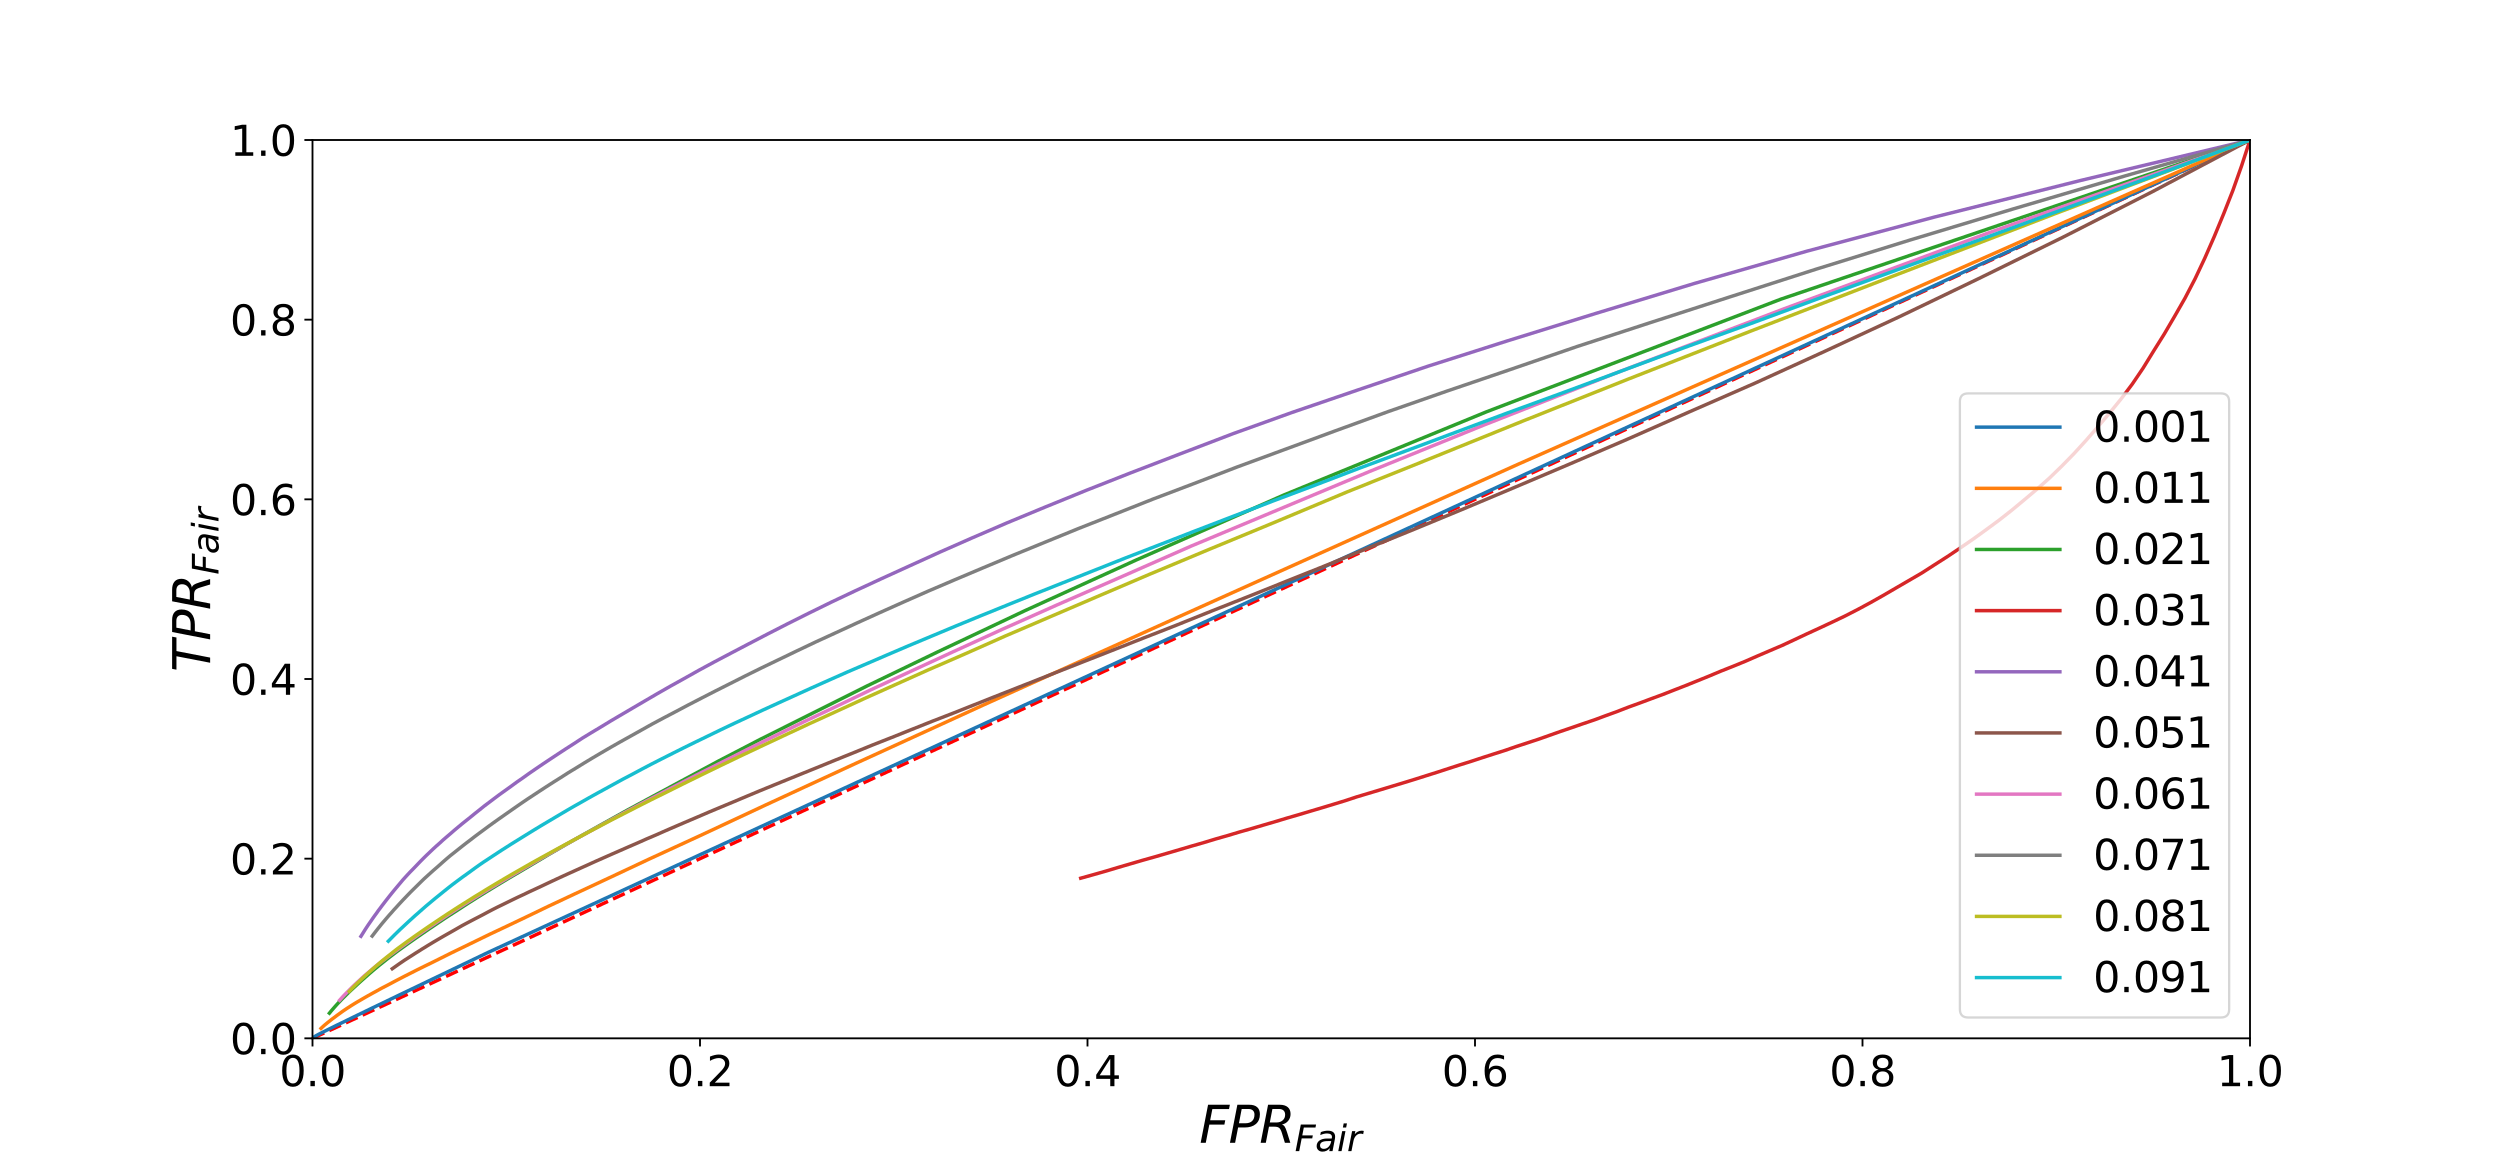<?xml version="1.0" encoding="utf-8" standalone="no"?>
<!DOCTYPE svg PUBLIC "-//W3C//DTD SVG 1.1//EN"
  "http://www.w3.org/Graphics/SVG/1.1/DTD/svg11.dtd">
<svg height="504pt" version="1.1" viewBox="0 0 1080 504" width="1080pt" xmlns="http://www.w3.org/2000/svg" xmlns:xlink="http://www.w3.org/1999/xlink">
 <defs>
  <style type="text/css">*{stroke-linecap:butt;stroke-linejoin:round;}</style>
 </defs>
 <g id="figure_1">
  <g id="patch_1">
   <path d="M 0 504 
L 1080 504 
L 1080 0 
L 0 0 
z
" style="fill:#ffffff;"/>
  </g>
  <g id="axes_1">
   <g id="patch_2">
    <path d="M 135 448.56 
L 972 448.56 
L 972 60.48 
L 135 60.48 
z
" style="fill:#ffffff;"/>
   </g>
   <g id="matplotlib.axis_1">
    <g id="xtick_1">
     <g id="line2d_1">
      <defs>
       <path d="M 0 0 
L 0 3.5 
" id="m0e7e71b647" style="stroke:#000000;stroke-width:0.8;"/>
      </defs>
      <g>
       <use style="stroke:#000000;stroke-width:0.8;" x="135" xlink:href="#m0e7e71b647" y="448.56"/>
      </g>
     </g>
     <g id="text_1">
      <!-- 0.0 -->
      <g transform="translate(120.687 469.237)scale(0.18 -0.18)">
       <defs>
        <path d="M 2034 4250 
Q 1547 4250 1301 3770 
Q 1056 3291 1056 2328 
Q 1056 1369 1301 889 
Q 1547 409 2034 409 
Q 2525 409 2770 889 
Q 3016 1369 3016 2328 
Q 3016 3291 2770 3770 
Q 2525 4250 2034 4250 
z
M 2034 4750 
Q 2819 4750 3233 4129 
Q 3647 3509 3647 2328 
Q 3647 1150 3233 529 
Q 2819 -91 2034 -91 
Q 1250 -91 836 529 
Q 422 1150 422 2328 
Q 422 3509 836 4129 
Q 1250 4750 2034 4750 
z
" id="DejaVuSans-30" transform="scale(0.016)"/>
        <path d="M 684 794 
L 1344 794 
L 1344 0 
L 684 0 
L 684 794 
z
" id="DejaVuSans-2e" transform="scale(0.016)"/>
       </defs>
       <use xlink:href="#DejaVuSans-30"/>
       <use x="63.623" xlink:href="#DejaVuSans-2e"/>
       <use x="95.41" xlink:href="#DejaVuSans-30"/>
      </g>
     </g>
    </g>
    <g id="xtick_2">
     <g id="line2d_2">
      <g>
       <use style="stroke:#000000;stroke-width:0.8;" x="302.4" xlink:href="#m0e7e71b647" y="448.56"/>
      </g>
     </g>
     <g id="text_2">
      <!-- 0.2 -->
      <g transform="translate(288.087 469.237)scale(0.18 -0.18)">
       <defs>
        <path d="M 1228 531 
L 3431 531 
L 3431 0 
L 469 0 
L 469 531 
Q 828 903 1448 1529 
Q 2069 2156 2228 2338 
Q 2531 2678 2651 2914 
Q 2772 3150 2772 3378 
Q 2772 3750 2511 3984 
Q 2250 4219 1831 4219 
Q 1534 4219 1204 4116 
Q 875 4013 500 3803 
L 500 4441 
Q 881 4594 1212 4672 
Q 1544 4750 1819 4750 
Q 2544 4750 2975 4387 
Q 3406 4025 3406 3419 
Q 3406 3131 3298 2873 
Q 3191 2616 2906 2266 
Q 2828 2175 2409 1742 
Q 1991 1309 1228 531 
z
" id="DejaVuSans-32" transform="scale(0.016)"/>
       </defs>
       <use xlink:href="#DejaVuSans-30"/>
       <use x="63.623" xlink:href="#DejaVuSans-2e"/>
       <use x="95.41" xlink:href="#DejaVuSans-32"/>
      </g>
     </g>
    </g>
    <g id="xtick_3">
     <g id="line2d_3">
      <g>
       <use style="stroke:#000000;stroke-width:0.8;" x="469.8" xlink:href="#m0e7e71b647" y="448.56"/>
      </g>
     </g>
     <g id="text_3">
      <!-- 0.4 -->
      <g transform="translate(455.487 469.237)scale(0.18 -0.18)">
       <defs>
        <path d="M 2419 4116 
L 825 1625 
L 2419 1625 
L 2419 4116 
z
M 2253 4666 
L 3047 4666 
L 3047 1625 
L 3713 1625 
L 3713 1100 
L 3047 1100 
L 3047 0 
L 2419 0 
L 2419 1100 
L 313 1100 
L 313 1709 
L 2253 4666 
z
" id="DejaVuSans-34" transform="scale(0.016)"/>
       </defs>
       <use xlink:href="#DejaVuSans-30"/>
       <use x="63.623" xlink:href="#DejaVuSans-2e"/>
       <use x="95.41" xlink:href="#DejaVuSans-34"/>
      </g>
     </g>
    </g>
    <g id="xtick_4">
     <g id="line2d_4">
      <g>
       <use style="stroke:#000000;stroke-width:0.8;" x="637.2" xlink:href="#m0e7e71b647" y="448.56"/>
      </g>
     </g>
     <g id="text_4">
      <!-- 0.6 -->
      <g transform="translate(622.887 469.237)scale(0.18 -0.18)">
       <defs>
        <path d="M 2113 2584 
Q 1688 2584 1439 2293 
Q 1191 2003 1191 1497 
Q 1191 994 1439 701 
Q 1688 409 2113 409 
Q 2538 409 2786 701 
Q 3034 994 3034 1497 
Q 3034 2003 2786 2293 
Q 2538 2584 2113 2584 
z
M 3366 4563 
L 3366 3988 
Q 3128 4100 2886 4159 
Q 2644 4219 2406 4219 
Q 1781 4219 1451 3797 
Q 1122 3375 1075 2522 
Q 1259 2794 1537 2939 
Q 1816 3084 2150 3084 
Q 2853 3084 3261 2657 
Q 3669 2231 3669 1497 
Q 3669 778 3244 343 
Q 2819 -91 2113 -91 
Q 1303 -91 875 529 
Q 447 1150 447 2328 
Q 447 3434 972 4092 
Q 1497 4750 2381 4750 
Q 2619 4750 2861 4703 
Q 3103 4656 3366 4563 
z
" id="DejaVuSans-36" transform="scale(0.016)"/>
       </defs>
       <use xlink:href="#DejaVuSans-30"/>
       <use x="63.623" xlink:href="#DejaVuSans-2e"/>
       <use x="95.41" xlink:href="#DejaVuSans-36"/>
      </g>
     </g>
    </g>
    <g id="xtick_5">
     <g id="line2d_5">
      <g>
       <use style="stroke:#000000;stroke-width:0.8;" x="804.6" xlink:href="#m0e7e71b647" y="448.56"/>
      </g>
     </g>
     <g id="text_5">
      <!-- 0.8 -->
      <g transform="translate(790.287 469.237)scale(0.18 -0.18)">
       <defs>
        <path d="M 2034 2216 
Q 1584 2216 1326 1975 
Q 1069 1734 1069 1313 
Q 1069 891 1326 650 
Q 1584 409 2034 409 
Q 2484 409 2743 651 
Q 3003 894 3003 1313 
Q 3003 1734 2745 1975 
Q 2488 2216 2034 2216 
z
M 1403 2484 
Q 997 2584 770 2862 
Q 544 3141 544 3541 
Q 544 4100 942 4425 
Q 1341 4750 2034 4750 
Q 2731 4750 3128 4425 
Q 3525 4100 3525 3541 
Q 3525 3141 3298 2862 
Q 3072 2584 2669 2484 
Q 3125 2378 3379 2068 
Q 3634 1759 3634 1313 
Q 3634 634 3220 271 
Q 2806 -91 2034 -91 
Q 1263 -91 848 271 
Q 434 634 434 1313 
Q 434 1759 690 2068 
Q 947 2378 1403 2484 
z
M 1172 3481 
Q 1172 3119 1398 2916 
Q 1625 2713 2034 2713 
Q 2441 2713 2670 2916 
Q 2900 3119 2900 3481 
Q 2900 3844 2670 4047 
Q 2441 4250 2034 4250 
Q 1625 4250 1398 4047 
Q 1172 3844 1172 3481 
z
" id="DejaVuSans-38" transform="scale(0.016)"/>
       </defs>
       <use xlink:href="#DejaVuSans-30"/>
       <use x="63.623" xlink:href="#DejaVuSans-2e"/>
       <use x="95.41" xlink:href="#DejaVuSans-38"/>
      </g>
     </g>
    </g>
    <g id="xtick_6">
     <g id="line2d_6">
      <g>
       <use style="stroke:#000000;stroke-width:0.8;" x="972" xlink:href="#m0e7e71b647" y="448.56"/>
      </g>
     </g>
     <g id="text_6">
      <!-- 1.0 -->
      <g transform="translate(957.687 469.237)scale(0.18 -0.18)">
       <defs>
        <path d="M 794 531 
L 1825 531 
L 1825 4091 
L 703 3866 
L 703 4441 
L 1819 4666 
L 2450 4666 
L 2450 531 
L 3481 531 
L 3481 0 
L 794 0 
L 794 531 
z
" id="DejaVuSans-31" transform="scale(0.016)"/>
       </defs>
       <use xlink:href="#DejaVuSans-31"/>
       <use x="63.623" xlink:href="#DejaVuSans-2e"/>
       <use x="95.41" xlink:href="#DejaVuSans-30"/>
      </g>
     </g>
    </g>
    <g id="text_7">
     <!-- $FPR_{Fair}$ -->
     <g transform="translate(518.08 493.697)scale(0.22 -0.22)">
      <defs>
       <path d="M 1081 4666 
L 3756 4666 
L 3653 4134 
L 1606 4134 
L 1338 2759 
L 3188 2759 
L 3084 2228 
L 1234 2228 
L 800 0 
L 172 0 
L 1081 4666 
z
" id="DejaVuSans-Oblique-46" transform="scale(0.016)"/>
       <path d="M 1081 4666 
L 2541 4666 
Q 3178 4666 3512 4369 
Q 3847 4072 3847 3500 
Q 3847 2731 3353 2303 
Q 2859 1875 1966 1875 
L 1172 1875 
L 806 0 
L 172 0 
L 1081 4666 
z
M 1613 4147 
L 1275 2394 
L 2069 2394 
Q 2606 2394 2893 2669 
Q 3181 2944 3181 3456 
Q 3181 3784 2986 3965 
Q 2791 4147 2438 4147 
L 1613 4147 
z
" id="DejaVuSans-Oblique-50" transform="scale(0.016)"/>
       <path d="M 1613 4147 
L 1294 2491 
L 2106 2491 
Q 2584 2491 2879 2755 
Q 3175 3019 3175 3444 
Q 3175 3784 2976 3965 
Q 2778 4147 2406 4147 
L 1613 4147 
z
M 2772 2241 
Q 2972 2194 3105 2009 
Q 3238 1825 3413 1275 
L 3809 0 
L 3144 0 
L 2778 1197 
Q 2638 1659 2453 1815 
Q 2269 1972 1888 1972 
L 1191 1972 
L 806 0 
L 172 0 
L 1081 4666 
L 2503 4666 
Q 3150 4666 3495 4373 
Q 3841 4081 3841 3531 
Q 3841 3044 3547 2687 
Q 3253 2331 2772 2241 
z
" id="DejaVuSans-Oblique-52" transform="scale(0.016)"/>
       <path d="M 3438 1997 
L 3047 0 
L 2472 0 
L 2578 531 
Q 2325 219 2001 64 
Q 1678 -91 1281 -91 
Q 834 -91 548 182 
Q 263 456 263 884 
Q 263 1497 752 1853 
Q 1241 2209 2100 2209 
L 2900 2209 
L 2931 2363 
Q 2938 2388 2941 2417 
Q 2944 2447 2944 2509 
Q 2944 2788 2717 2942 
Q 2491 3097 2081 3097 
Q 1800 3097 1504 3025 
Q 1209 2953 897 2809 
L 997 3341 
Q 1322 3463 1633 3523 
Q 1944 3584 2234 3584 
Q 2853 3584 3176 3315 
Q 3500 3047 3500 2534 
Q 3500 2431 3484 2292 
Q 3469 2153 3438 1997 
z
M 2816 1759 
L 2241 1759 
Q 1534 1759 1195 1570 
Q 856 1381 856 984 
Q 856 709 1029 553 
Q 1203 397 1509 397 
Q 1978 397 2328 733 
Q 2678 1069 2791 1631 
L 2816 1759 
z
" id="DejaVuSans-Oblique-61" transform="scale(0.016)"/>
       <path d="M 1172 4863 
L 1747 4863 
L 1606 4134 
L 1031 4134 
L 1172 4863 
z
M 909 3500 
L 1484 3500 
L 800 0 
L 225 0 
L 909 3500 
z
" id="DejaVuSans-Oblique-69" transform="scale(0.016)"/>
       <path d="M 2853 2969 
Q 2766 3016 2653 3041 
Q 2541 3066 2413 3066 
Q 1953 3066 1609 2717 
Q 1266 2369 1153 1784 
L 800 0 
L 225 0 
L 909 3500 
L 1484 3500 
L 1375 2956 
Q 1603 3259 1920 3421 
Q 2238 3584 2597 3584 
Q 2691 3584 2781 3573 
Q 2872 3563 2963 3538 
L 2853 2969 
z
" id="DejaVuSans-Oblique-72" transform="scale(0.016)"/>
      </defs>
      <use transform="translate(0 0.094)" xlink:href="#DejaVuSans-Oblique-46"/>
      <use transform="translate(57.52 0.094)" xlink:href="#DejaVuSans-Oblique-50"/>
      <use transform="translate(117.822 0.094)" xlink:href="#DejaVuSans-Oblique-52"/>
      <use transform="translate(187.305 -16.312)scale(0.7)" xlink:href="#DejaVuSans-Oblique-46"/>
      <use transform="translate(227.568 -16.312)scale(0.7)" xlink:href="#DejaVuSans-Oblique-61"/>
      <use transform="translate(270.464 -16.312)scale(0.7)" xlink:href="#DejaVuSans-Oblique-69"/>
      <use transform="translate(289.912 -16.312)scale(0.7)" xlink:href="#DejaVuSans-Oblique-72"/>
     </g>
    </g>
   </g>
   <g id="matplotlib.axis_2">
    <g id="ytick_1">
     <g id="line2d_7">
      <defs>
       <path d="M 0 0 
L -3.5 0 
" id="ma0eaa9819d" style="stroke:#000000;stroke-width:0.8;"/>
      </defs>
      <g>
       <use style="stroke:#000000;stroke-width:0.8;" x="135" xlink:href="#ma0eaa9819d" y="448.56"/>
      </g>
     </g>
     <g id="text_8">
      <!-- 0.0 -->
      <g transform="translate(99.374 455.399)scale(0.18 -0.18)">
       <use xlink:href="#DejaVuSans-30"/>
       <use x="63.623" xlink:href="#DejaVuSans-2e"/>
       <use x="95.41" xlink:href="#DejaVuSans-30"/>
      </g>
     </g>
    </g>
    <g id="ytick_2">
     <g id="line2d_8">
      <g>
       <use style="stroke:#000000;stroke-width:0.8;" x="135" xlink:href="#ma0eaa9819d" y="370.944"/>
      </g>
     </g>
     <g id="text_9">
      <!-- 0.2 -->
      <g transform="translate(99.374 377.783)scale(0.18 -0.18)">
       <use xlink:href="#DejaVuSans-30"/>
       <use x="63.623" xlink:href="#DejaVuSans-2e"/>
       <use x="95.41" xlink:href="#DejaVuSans-32"/>
      </g>
     </g>
    </g>
    <g id="ytick_3">
     <g id="line2d_9">
      <g>
       <use style="stroke:#000000;stroke-width:0.8;" x="135" xlink:href="#ma0eaa9819d" y="293.328"/>
      </g>
     </g>
     <g id="text_10">
      <!-- 0.4 -->
      <g transform="translate(99.374 300.167)scale(0.18 -0.18)">
       <use xlink:href="#DejaVuSans-30"/>
       <use x="63.623" xlink:href="#DejaVuSans-2e"/>
       <use x="95.41" xlink:href="#DejaVuSans-34"/>
      </g>
     </g>
    </g>
    <g id="ytick_4">
     <g id="line2d_10">
      <g>
       <use style="stroke:#000000;stroke-width:0.8;" x="135" xlink:href="#ma0eaa9819d" y="215.712"/>
      </g>
     </g>
     <g id="text_11">
      <!-- 0.6 -->
      <g transform="translate(99.374 222.551)scale(0.18 -0.18)">
       <use xlink:href="#DejaVuSans-30"/>
       <use x="63.623" xlink:href="#DejaVuSans-2e"/>
       <use x="95.41" xlink:href="#DejaVuSans-36"/>
      </g>
     </g>
    </g>
    <g id="ytick_5">
     <g id="line2d_11">
      <g>
       <use style="stroke:#000000;stroke-width:0.8;" x="135" xlink:href="#ma0eaa9819d" y="138.096"/>
      </g>
     </g>
     <g id="text_12">
      <!-- 0.8 -->
      <g transform="translate(99.374 144.935)scale(0.18 -0.18)">
       <use xlink:href="#DejaVuSans-30"/>
       <use x="63.623" xlink:href="#DejaVuSans-2e"/>
       <use x="95.41" xlink:href="#DejaVuSans-38"/>
      </g>
     </g>
    </g>
    <g id="ytick_6">
     <g id="line2d_12">
      <g>
       <use style="stroke:#000000;stroke-width:0.8;" x="135" xlink:href="#ma0eaa9819d" y="60.48"/>
      </g>
     </g>
     <g id="text_13">
      <!-- 1.0 -->
      <g transform="translate(99.374 67.319)scale(0.18 -0.18)">
       <use xlink:href="#DejaVuSans-31"/>
       <use x="63.623" xlink:href="#DejaVuSans-2e"/>
       <use x="95.41" xlink:href="#DejaVuSans-30"/>
      </g>
     </g>
    </g>
    <g id="text_14">
     <!-- $TPR_{Fair}$ -->
     <g transform="translate(90.799 290.27)rotate(-90)scale(0.22 -0.22)">
      <defs>
       <path d="M 378 4666 
L 4325 4666 
L 4225 4134 
L 2559 4134 
L 1759 0 
L 1125 0 
L 1925 4134 
L 275 4134 
L 378 4666 
z
" id="DejaVuSans-Oblique-54" transform="scale(0.016)"/>
      </defs>
      <use transform="translate(0 0.094)" xlink:href="#DejaVuSans-Oblique-54"/>
      <use transform="translate(61.084 0.094)" xlink:href="#DejaVuSans-Oblique-50"/>
      <use transform="translate(121.387 0.094)" xlink:href="#DejaVuSans-Oblique-52"/>
      <use transform="translate(190.869 -16.312)scale(0.7)" xlink:href="#DejaVuSans-Oblique-46"/>
      <use transform="translate(231.133 -16.312)scale(0.7)" xlink:href="#DejaVuSans-Oblique-61"/>
      <use transform="translate(274.028 -16.312)scale(0.7)" xlink:href="#DejaVuSans-Oblique-69"/>
      <use transform="translate(293.477 -16.312)scale(0.7)" xlink:href="#DejaVuSans-Oblique-72"/>
     </g>
    </g>
   </g>
   <g id="line2d_13">
    <path clip-path="url(#pcd460dfc46)" d="M 135 448.56 
L 972 60.48 
" style="fill:none;stroke:#ff0000;stroke-dasharray:5.55,2.4;stroke-dashoffset:0;stroke-width:1.5;"/>
   </g>
   <g id="line2d_14">
    <path clip-path="url(#pcd460dfc46)" d="M 972 60.48 
L 210.76 411.489 
L 173.898 429.163 
L 160.868 435.428 
L 154.179 438.666 
L 150.11 440.651 
L 147.4 441.984 
L 145.445 442.911 
L 143.989 443.648 
L 142.863 444.201 
L 141.952 444.651 
L 141.201 445.024 
L 140.582 445.338 
L 140.054 445.593 
L 139.613 445.813 
L 139.233 446.005 
L 138.901 446.175 
L 138.605 446.335 
L 138.344 446.465 
L 138.116 446.586 
L 137.909 446.69 
L 137.724 446.785 
L 137.557 446.871 
L 137.408 446.954 
L 137.275 447.025 
L 137.153 447.094 
L 137.041 447.154 
L 136.936 447.211 
L 136.839 447.263 
L 136.753 447.313 
L 136.668 447.359 
L 136.594 447.403 
L 136.523 447.445 
L 136.455 447.484 
L 136.394 447.519 
L 136.336 447.551 
L 136.282 447.582 
L 136.232 447.612 
L 136.186 447.639 
L 136.143 447.666 
L 136.103 447.692 
L 136.062 447.717 
L 136.027 447.739 
L 135.993 447.764 
L 135.96 447.788 
L 135.93 447.809 
L 135.899 447.828 
L 135.871 447.847 
L 135.844 447.864 
L 135.818 447.884 
L 135.796 447.902 
L 135.771 447.918 
L 135.75 447.938 
L 135.729 447.953 
L 135.709 447.967 
L 135.69 447.982 
L 135.673 447.997 
L 135.656 448.01 
L 135.64 448.023 
L 135.623 448.033 
L 135.606 448.045 
L 135.591 448.056 
L 135.576 448.065 
L 135.562 448.076 
L 135.549 448.087 
L 135.536 448.095 
L 135.524 448.107 
L 135.512 448.117 
L 135.499 448.125 
L 135.488 448.132 
L 135.478 448.14 
L 135.467 448.149 
L 135.457 448.158 
L 135.445 448.166 
L 135.436 448.174 
L 135.426 448.181 
L 135.415 448.188 
L 135.406 448.195 
L 135.396 448.201 
L 135.386 448.208 
L 135.376 448.216 
L 135.365 448.223 
L 135.355 448.228 
L 135.345 448.234 
L 135.334 448.24 
L 135.324 448.246 
L 135.317 448.251 
L 135.309 448.257 
L 135.3 448.264 
L 135.293 448.269 
L 135.284 448.276 
L 135.275 448.282 
L 135.268 448.288 
L 135.26 448.294 
L 135.254 448.299 
L 135.247 448.304 
L 135.24 448.309 
L 135.234 448.316 
L 135.228 448.323 
L 135.221 448.329 
L 135.215 448.334 
" style="fill:none;stroke:#1f77b4;stroke-linecap:square;stroke-width:1.5;"/>
   </g>
   <g id="line2d_15">
    <path clip-path="url(#pcd460dfc46)" d="M 972 60.48 
L 656.023 200.468 
L 509.379 266.38 
L 424.826 304.567 
L 369.563 329.837 
L 330.728 347.765 
L 302.229 361.088 
L 280.196 371.229 
L 262.725 379.44 
L 248.553 386.044 
L 236.832 391.544 
L 227.041 396.266 
L 218.712 400.229 
L 211.498 403.631 
L 205.259 406.672 
L 199.811 409.318 
L 194.981 411.657 
L 190.719 413.787 
L 186.927 415.684 
L 183.463 417.37 
L 180.36 418.902 
L 177.598 420.304 
L 175.07 421.58 
L 172.76 422.773 
L 170.649 423.873 
L 168.723 424.906 
L 166.968 425.832 
L 165.34 426.66 
L 163.866 427.457 
L 162.506 428.226 
L 161.222 428.916 
L 160.041 429.575 
L 158.93 430.191 
L 157.92 430.769 
L 156.966 431.313 
L 156.078 431.835 
L 155.257 432.317 
L 154.471 432.766 
L 153.739 433.202 
L 153.056 433.617 
L 152.418 434.012 
L 151.811 434.39 
L 151.246 434.758 
L 150.712 435.109 
L 150.199 435.433 
L 149.709 435.749 
L 149.254 436.062 
L 148.819 436.349 
L 148.399 436.628 
L 148.012 436.904 
L 147.642 437.167 
L 147.278 437.426 
L 146.936 437.688 
L 146.607 437.916 
L 146.299 438.143 
L 145.99 438.361 
L 145.707 438.57 
L 145.435 438.767 
L 145.17 438.972 
L 144.913 439.168 
L 144.667 439.355 
L 144.431 439.535 
L 144.187 439.708 
L 143.961 439.874 
L 143.743 440.038 
L 143.524 440.199 
L 143.315 440.363 
L 143.114 440.518 
L 142.916 440.669 
L 142.733 440.821 
L 142.554 440.959 
L 142.378 441.098 
L 142.206 441.241 
L 142.036 441.372 
L 141.868 441.503 
L 141.705 441.631 
L 141.549 441.755 
L 141.396 441.874 
L 141.246 442.003 
L 141.104 442.126 
L 140.963 442.243 
L 140.828 442.358 
L 140.689 442.464 
L 140.556 442.573 
L 140.428 442.681 
L 140.302 442.783 
L 140.179 442.891 
L 140.061 442.991 
L 139.95 443.096 
L 139.832 443.201 
L 139.72 443.302 
L 139.615 443.396 
L 139.511 443.5 
L 139.399 443.601 
L 139.292 443.692 
L 139.184 443.787 
L 139.082 443.882 
L 138.986 443.979 
L 138.889 444.084 
L 138.786 444.187 
L 138.687 444.279 
" style="fill:none;stroke:#ff7f0e;stroke-linecap:square;stroke-width:1.5;"/>
   </g>
   <g id="line2d_16">
    <path clip-path="url(#pcd460dfc46)" d="M 972 60.48 
L 769.394 129.221 
L 642.177 177.894 
L 554.786 213.771 
L 491.096 241.805 
L 442.94 263.729 
L 405.066 281.626 
L 374.671 296.275 
L 349.51 308.858 
L 328.497 319.366 
L 310.765 328.568 
L 295.589 336.719 
L 282.424 343.803 
L 270.911 350.02 
L 260.785 355.656 
L 251.79 360.686 
L 243.785 365.251 
L 236.633 369.396 
L 230.212 373.232 
L 224.352 376.709 
L 219.003 379.855 
L 214.203 382.768 
L 209.827 385.436 
L 205.789 387.953 
L 202.08 390.301 
L 198.669 392.529 
L 195.526 394.555 
L 192.629 396.419 
L 189.985 398.192 
L 187.504 399.873 
L 185.174 401.435 
L 183.04 402.897 
L 181.023 404.299 
L 179.165 405.581 
L 177.427 406.808 
L 175.792 407.967 
L 174.259 409.071 
L 172.826 410.106 
L 171.472 411.083 
L 170.208 412.045 
L 169.012 412.95 
L 167.872 413.822 
L 166.802 414.658 
L 165.796 415.464 
L 164.834 416.23 
L 163.909 416.959 
L 163.049 417.688 
L 162.216 418.366 
L 161.416 419.033 
L 160.673 419.669 
L 159.959 420.289 
L 159.265 420.896 
L 158.6 421.486 
L 157.962 422.035 
L 157.365 422.583 
L 156.767 423.096 
L 156.209 423.599 
L 155.669 424.082 
L 155.138 424.561 
L 154.628 425.028 
L 154.134 425.483 
L 153.669 425.919 
L 153.2 426.344 
L 152.753 426.746 
L 152.322 427.151 
L 151.886 427.547 
L 151.479 427.934 
L 151.079 428.316 
L 150.693 428.681 
L 150.333 429.041 
L 149.98 429.391 
L 149.628 429.737 
L 149.284 430.09 
L 148.947 430.417 
L 148.618 430.741 
L 148.288 431.062 
L 147.98 431.372 
L 147.675 431.675 
L 147.381 431.994 
L 147.095 432.29 
L 146.814 432.589 
L 146.544 432.883 
L 146.27 433.155 
L 146.004 433.431 
L 145.756 433.703 
L 145.511 433.968 
L 145.272 434.24 
L 145.029 434.503 
L 144.8 434.767 
L 144.574 435.017 
L 144.351 435.275 
L 144.14 435.518 
L 143.922 435.768 
L 143.704 436.02 
L 143.495 436.261 
L 143.291 436.495 
L 143.084 436.733 
L 142.89 436.972 
L 142.698 437.216 
L 142.493 437.463 
L 142.306 437.69 
" style="fill:none;stroke:#2ca02c;stroke-linecap:square;stroke-width:1.5;"/>
   </g>
   <g id="line2d_17">
    <path clip-path="url(#pcd460dfc46)" d="M 972 60.48 
L 968.335 71.726 
L 964.578 82.319 
L 960.633 92.335 
L 956.597 102.111 
L 952.439 111.594 
L 948.301 120.373 
L 943.923 128.79 
L 939.415 136.682 
L 934.961 144.293 
L 930.329 151.691 
L 925.798 159.054 
L 921.141 165.924 
L 916.246 172.417 
L 911.199 178.598 
L 906.074 184.61 
L 901.035 190.408 
L 895.9 196.029 
L 890.694 201.352 
L 885.426 206.464 
L 879.959 211.32 
L 874.531 215.893 
L 869.109 220.395 
L 863.598 224.716 
L 858.087 228.776 
L 852.442 232.849 
L 846.849 236.702 
L 841.335 240.401 
L 835.748 243.972 
L 830.193 247.546 
L 824.571 250.815 
L 818.987 254.057 
L 813.353 257.337 
L 807.947 260.384 
L 802.514 263.308 
L 796.984 266.147 
L 791.439 268.788 
L 785.91 271.376 
L 780.455 273.877 
L 775.151 276.377 
L 769.862 278.833 
L 764.392 281.168 
L 759.142 283.419 
L 754.05 285.646 
L 748.777 287.808 
L 743.516 289.886 
L 738.435 292.023 
L 733.332 294.09 
L 728.289 296.126 
L 723.316 298.062 
L 718.334 300.015 
L 713.219 301.896 
L 708.297 303.734 
L 703.239 305.569 
L 698.481 307.424 
L 693.611 309.188 
L 688.848 310.962 
L 683.894 312.636 
L 679.048 314.317 
L 674.171 315.973 
L 669.371 317.673 
L 664.772 319.299 
L 659.844 320.922 
L 655.032 322.491 
L 650.206 324.162 
L 645.277 325.729 
L 640.408 327.295 
L 635.592 328.885 
L 630.714 330.411 
L 625.91 331.964 
L 621.108 333.527 
L 616.163 335.087 
L 611.291 336.632 
L 606.29 338.171 
L 601.25 339.695 
L 596.18 341.23 
L 591.082 342.76 
L 586.124 344.24 
L 581.275 345.85 
L 576.251 347.388 
L 571.193 348.919 
L 566.032 350.452 
L 560.964 351.969 
L 555.756 353.478 
L 550.859 354.958 
L 545.76 356.447 
L 540.634 357.961 
L 535.379 359.45 
L 530.389 360.952 
L 525.224 362.419 
L 520.008 364.008 
L 514.932 365.459 
L 509.613 367.028 
L 504.243 368.6 
L 498.984 370.131 
L 493.659 371.625 
L 488.29 373.195 
L 483.1 374.71 
L 477.835 376.293 
L 472.268 377.875 
L 466.865 379.382 
" style="fill:none;stroke:#d62728;stroke-linecap:square;stroke-width:1.5;"/>
   </g>
   <g id="line2d_18">
    <path clip-path="url(#pcd460dfc46)" d="M 972 60.48 
L 898.831 77.959 
L 835.722 93.761 
L 780.54 108.515 
L 732.083 122.42 
L 689.366 135.401 
L 650.973 147.327 
L 616.774 158.234 
L 586.091 168.634 
L 558.134 178.19 
L 532.823 187.29 
L 509.812 196.079 
L 488.628 204.207 
L 469.284 211.817 
L 451.523 219.046 
L 435.048 225.867 
L 419.917 232.392 
L 405.878 238.577 
L 392.932 244.459 
L 380.822 249.977 
L 369.512 255.214 
L 359.014 260.178 
L 349.22 264.985 
L 340.039 269.577 
L 331.436 273.982 
L 323.356 278.188 
L 315.748 282.176 
L 308.596 285.947 
L 301.899 289.569 
L 295.553 293.135 
L 289.514 296.484 
L 283.881 299.707 
L 278.464 302.87 
L 273.422 305.821 
L 268.588 308.659 
L 263.994 311.361 
L 259.662 314.002 
L 255.522 316.479 
L 251.584 318.875 
L 247.875 321.304 
L 244.284 323.605 
L 240.836 325.867 
L 237.561 328.033 
L 234.444 330.108 
L 231.439 332.154 
L 228.557 334.133 
L 225.83 336.086 
L 223.171 337.924 
L 220.627 339.795 
L 218.189 341.537 
L 215.796 343.248 
L 213.518 344.954 
L 211.327 346.607 
L 209.197 348.206 
L 207.167 349.843 
L 205.193 351.406 
L 203.31 352.946 
L 201.445 354.437 
L 199.626 355.886 
L 197.922 357.302 
L 196.24 358.711 
L 194.628 360.12 
L 193.025 361.479 
L 191.497 362.792 
L 190.002 364.17 
L 188.532 365.459 
L 187.114 366.76 
L 185.737 368.077 
L 184.414 369.33 
L 183.132 370.586 
L 181.883 371.84 
L 180.669 373.1 
L 179.5 374.327 
L 178.339 375.529 
L 177.197 376.686 
L 176.101 377.852 
L 175.028 379.025 
L 174.004 380.154 
L 173.011 381.35 
L 172.03 382.509 
L 171.07 383.658 
L 170.129 384.786 
L 169.218 385.908 
L 168.327 387.018 
L 167.48 388.098 
L 166.63 389.175 
L 165.807 390.257 
L 165 391.299 
L 164.221 392.358 
L 163.449 393.36 
L 162.702 394.441 
L 161.972 395.423 
L 161.232 396.456 
L 160.511 397.499 
L 159.816 398.497 
L 159.128 399.485 
L 158.461 400.492 
L 157.812 401.476 
L 157.184 402.485 
L 156.543 403.511 
L 155.926 404.485 
" style="fill:none;stroke:#9467bd;stroke-linecap:square;stroke-width:1.5;"/>
   </g>
   <g id="line2d_19">
    <path clip-path="url(#pcd460dfc46)" d="M 972 60.48 
L 930.018 82.712 
L 891.007 102.565 
L 854.643 120.421 
L 820.383 136.891 
L 788.278 151.779 
L 758.277 165.467 
L 729.94 177.859 
L 703.255 189.644 
L 678.364 200.343 
L 654.853 210.316 
L 632.724 219.628 
L 611.787 228.296 
L 591.994 236.348 
L 573.406 244.03 
L 555.753 251.079 
L 539.081 257.777 
L 523.097 264.096 
L 508.221 270.072 
L 493.901 275.667 
L 480.389 281.006 
L 467.57 286.039 
L 455.318 290.858 
L 443.682 295.449 
L 432.641 299.794 
L 422.166 303.948 
L 412.204 307.914 
L 402.698 311.599 
L 393.678 315.195 
L 385.044 318.653 
L 376.781 321.905 
L 368.939 325.104 
L 361.301 328.183 
L 354.153 331.106 
L 347.258 333.892 
L 340.634 336.576 
L 334.373 339.118 
L 328.29 341.6 
L 322.496 344.026 
L 316.947 346.365 
L 311.555 348.609 
L 306.366 350.773 
L 301.434 352.897 
L 296.657 354.93 
L 292.054 356.903 
L 287.625 358.819 
L 283.428 360.677 
L 279.278 362.438 
L 275.305 364.204 
L 271.472 365.861 
L 267.71 367.51 
L 264.089 369.093 
L 260.595 370.641 
L 257.217 372.129 
L 253.982 373.604 
L 250.833 375.019 
L 247.775 376.407 
L 244.783 377.756 
L 241.842 379.101 
L 239.054 380.397 
L 236.32 381.68 
L 233.695 382.926 
L 231.067 384.144 
L 228.556 385.3 
L 226.112 386.477 
L 223.69 387.599 
L 221.366 388.723 
L 219.111 389.826 
L 216.935 390.893 
L 214.803 391.923 
L 212.74 392.974 
L 210.73 394.026 
L 208.812 395.059 
L 206.874 396.068 
L 205.007 397.029 
L 203.183 397.985 
L 201.408 398.92 
L 199.692 399.836 
L 198.026 400.795 
L 196.393 401.736 
L 194.784 402.652 
L 193.235 403.522 
L 191.708 404.391 
L 190.222 405.249 
L 188.803 406.079 
L 187.38 406.915 
L 185.994 407.752 
L 184.662 408.558 
L 183.348 409.376 
L 182.069 410.147 
L 180.82 410.959 
L 179.589 411.714 
L 178.352 412.516 
L 177.149 413.279 
L 175.985 414.031 
L 174.825 414.766 
L 173.714 415.523 
L 172.632 416.257 
L 171.567 417.006 
L 170.489 417.77 
L 169.458 418.493 
" style="fill:none;stroke:#8c564b;stroke-linecap:square;stroke-width:1.5;"/>
   </g>
   <g id="line2d_20">
    <path clip-path="url(#pcd460dfc46)" d="M 972 60.48 
L 859.115 100.594 
L 770.698 133.401 
L 699.377 160.641 
L 640.692 183.761 
L 591.675 203.667 
L 550.111 221.05 
L 514.483 235.948 
L 483.652 249.528 
L 456.703 261.301 
L 432.957 271.874 
L 411.941 281.476 
L 393.173 290.132 
L 376.33 297.932 
L 361.198 305.209 
L 347.441 311.718 
L 334.967 317.808 
L 323.523 323.428 
L 313.145 328.654 
L 303.585 333.441 
L 294.783 337.953 
L 286.669 342.135 
L 279.142 346.045 
L 272.155 349.747 
L 265.667 353.22 
L 259.645 356.485 
L 254.036 359.565 
L 248.773 362.406 
L 243.878 365.138 
L 239.291 367.73 
L 234.941 370.157 
L 230.903 372.505 
L 227.058 374.733 
L 223.466 376.838 
L 220.059 378.836 
L 216.852 380.73 
L 213.839 382.542 
L 210.953 384.273 
L 208.229 385.926 
L 205.655 387.536 
L 203.184 389.06 
L 200.833 390.526 
L 198.6 391.945 
L 196.485 393.307 
L 194.463 394.613 
L 192.524 395.888 
L 190.693 397.115 
L 188.919 398.276 
L 187.231 399.431 
L 185.609 400.517 
L 184.033 401.578 
L 182.525 402.605 
L 181.08 403.607 
L 179.689 404.566 
L 178.361 405.507 
L 177.085 406.416 
L 175.849 407.293 
L 174.652 408.152 
L 173.48 408.99 
L 172.369 409.799 
L 171.289 410.596 
L 170.25 411.366 
L 169.229 412.116 
L 168.259 412.835 
L 167.317 413.553 
L 166.392 414.24 
L 165.513 414.919 
L 164.66 415.585 
L 163.839 416.229 
L 163.035 416.849 
L 162.261 417.475 
L 161.514 418.097 
L 160.795 418.715 
L 160.083 419.308 
L 159.392 419.884 
L 158.721 420.451 
L 158.07 421.005 
L 157.439 421.539 
L 156.829 422.097 
L 156.236 422.638 
L 155.657 423.17 
L 155.098 423.68 
L 154.55 424.179 
L 154.017 424.674 
L 153.505 425.158 
L 152.993 425.639 
L 152.5 426.118 
L 152.026 426.577 
L 151.562 427.043 
L 151.106 427.48 
L 150.663 427.94 
L 150.228 428.364 
L 149.793 428.809 
L 149.372 429.235 
L 148.964 429.658 
L 148.562 430.068 
L 148.175 430.488 
L 147.797 430.895 
L 147.425 431.307 
L 147.049 431.729 
L 146.69 432.129 
" style="fill:none;stroke:#e377c2;stroke-linecap:square;stroke-width:1.5;"/>
   </g>
   <g id="line2d_21">
    <path clip-path="url(#pcd460dfc46)" d="M 972 60.48 
L 918.242 75.932 
L 869.532 90.308 
L 825.026 103.729 
L 784.34 116.353 
L 747.175 128.301 
L 712.834 139.407 
L 681.211 149.726 
L 652.076 159.76 
L 625.041 168.965 
L 599.892 177.736 
L 576.607 186.214 
L 554.876 194.219 
L 534.573 201.686 
L 515.694 208.933 
L 497.92 215.674 
L 481.373 222.225 
L 465.753 228.383 
L 451.167 234.343 
L 437.445 239.953 
L 424.531 245.367 
L 412.384 250.496 
L 400.914 255.391 
L 390.077 260.181 
L 379.849 264.754 
L 370.211 269.121 
L 361.064 273.346 
L 352.394 277.319 
L 344.222 281.2 
L 336.451 284.941 
L 329.034 288.503 
L 322.081 291.937 
L 315.389 295.317 
L 309.058 298.505 
L 303.02 301.604 
L 297.294 304.562 
L 291.852 307.447 
L 286.612 310.191 
L 281.645 312.842 
L 276.915 315.497 
L 272.352 318.043 
L 267.98 320.473 
L 263.805 322.855 
L 259.837 325.165 
L 256.03 327.41 
L 252.353 329.625 
L 248.867 331.774 
L 245.477 333.833 
L 242.243 335.907 
L 239.128 337.86 
L 236.094 339.805 
L 233.189 341.701 
L 230.384 343.55 
L 227.671 345.332 
L 225.072 347.105 
L 222.57 348.834 
L 220.143 350.533 
L 217.783 352.185 
L 215.466 353.805 
L 213.263 355.375 
L 211.12 356.924 
L 209.056 358.452 
L 207.027 359.947 
L 205.102 361.386 
L 203.229 362.837 
L 201.375 364.24 
L 199.602 365.628 
L 197.892 366.988 
L 196.225 368.315 
L 194.597 369.595 
L 193.033 370.91 
L 191.518 372.236 
L 190.06 373.54 
L 188.606 374.818 
L 187.197 376.034 
L 185.828 377.267 
L 184.5 378.47 
L 183.205 379.648 
L 181.948 380.868 
L 180.724 382.078 
L 179.533 383.25 
L 178.379 384.387 
L 177.247 385.509 
L 176.149 386.642 
L 175.093 387.747 
L 174.034 388.849 
L 173.011 389.949 
L 172.029 391.014 
L 171.058 392.094 
L 170.1 393.114 
L 169.17 394.196 
L 168.26 395.201 
L 167.351 396.253 
L 166.47 397.282 
L 165.612 398.305 
L 164.768 399.306 
L 163.95 400.334 
L 163.148 401.325 
L 162.353 402.348 
L 161.551 403.384 
L 160.788 404.379 
" style="fill:none;stroke:#7f7f7f;stroke-linecap:square;stroke-width:1.5;"/>
   </g>
   <g id="line2d_22">
    <path clip-path="url(#pcd460dfc46)" d="M 972 60.48 
L 887.674 92.367 
L 816.706 119.693 
L 755.996 143.159 
L 703.507 163.725 
L 657.821 181.914 
L 617.654 198.182 
L 582.148 212.429 
L 550.572 225.666 
L 522.323 237.336 
L 496.895 247.964 
L 473.955 257.751 
L 453.119 266.68 
L 434.141 274.816 
L 416.862 282.492 
L 400.962 289.41 
L 386.377 295.948 
L 372.865 302.024 
L 360.481 307.713 
L 349.001 312.951 
L 338.346 317.922 
L 328.451 322.565 
L 319.217 326.922 
L 310.587 331.075 
L 302.537 334.985 
L 295.046 338.672 
L 288.023 342.178 
L 281.42 345.431 
L 275.246 348.558 
L 269.44 351.532 
L 263.953 354.336 
L 258.827 357.046 
L 253.933 359.63 
L 249.339 362.083 
L 244.99 364.408 
L 240.9 366.625 
L 237.045 368.747 
L 233.347 370.771 
L 229.858 372.709 
L 226.56 374.601 
L 223.392 376.403 
L 220.378 378.137 
L 217.516 379.819 
L 214.801 381.426 
L 212.207 382.978 
L 209.718 384.49 
L 207.371 385.944 
L 205.089 387.327 
L 202.914 388.7 
L 200.837 390.001 
L 198.817 391.272 
L 196.891 392.501 
L 195.046 393.705 
L 193.263 394.856 
L 191.549 395.99 
L 189.914 397.081 
L 188.334 398.138 
L 186.797 399.173 
L 185.296 400.183 
L 183.869 401.158 
L 182.48 402.118 
L 181.149 403.048 
L 179.849 403.954 
L 178.616 404.817 
L 177.418 405.677 
L 176.236 406.508 
L 175.114 407.326 
L 174.026 408.124 
L 172.967 408.899 
L 171.938 409.645 
L 170.95 410.401 
L 169.994 411.156 
L 169.079 411.901 
L 168.165 412.621 
L 167.279 413.317 
L 166.425 414.003 
L 165.591 414.676 
L 164.783 415.331 
L 164.003 416.003 
L 163.241 416.661 
L 162.505 417.303 
L 161.786 417.925 
L 161.084 418.527 
L 160.401 419.134 
L 159.744 419.725 
L 159.087 420.309 
L 158.453 420.892 
L 157.843 421.456 
L 157.241 422.02 
L 156.645 422.556 
L 156.067 423.113 
L 155.504 423.634 
L 154.941 424.177 
L 154.396 424.702 
L 153.863 425.222 
L 153.339 425.725 
L 152.827 426.241 
L 152.328 426.741 
L 151.835 427.251 
L 151.339 427.77 
L 150.863 428.265 
" style="fill:none;stroke:#bcbd22;stroke-linecap:square;stroke-width:1.5;"/>
   </g>
   <g id="line2d_23">
    <path clip-path="url(#pcd460dfc46)" d="M 972 60.48 
L 929.915 76.17 
L 890.666 90.646 
L 853.98 104.047 
L 819.461 116.609 
L 786.961 128.464 
L 756.492 139.726 
L 727.824 150.101 
L 700.772 160.151 
L 675.383 169.571 
L 651.319 178.361 
L 628.707 186.799 
L 607.31 194.81 
L 587.091 202.316 
L 568.022 209.619 
L 549.855 216.462 
L 532.7 223.046 
L 516.348 229.329 
L 500.963 235.319 
L 486.339 240.988 
L 472.453 246.5 
L 459.269 251.725 
L 446.711 256.704 
L 434.742 261.533 
L 423.385 266.136 
L 412.667 270.535 
L 402.445 274.81 
L 392.68 278.888 
L 383.441 282.839 
L 374.626 286.634 
L 366.211 290.236 
L 358.204 293.786 
L 350.506 297.213 
L 343.218 300.534 
L 336.249 303.689 
L 329.623 306.716 
L 323.327 309.655 
L 317.232 312.481 
L 311.446 315.225 
L 305.921 317.911 
L 300.589 320.495 
L 295.485 322.995 
L 290.608 325.443 
L 285.943 327.791 
L 281.464 330.078 
L 277.144 332.344 
L 273.043 334.543 
L 269.038 336.64 
L 265.199 338.744 
L 261.524 340.761 
L 257.934 342.718 
L 254.49 344.633 
L 251.192 346.509 
L 247.983 348.311 
L 244.886 350.104 
L 241.936 351.851 
L 239.057 353.559 
L 236.256 355.214 
L 233.525 356.839 
L 230.903 358.431 
L 228.342 360.008 
L 225.88 361.53 
L 223.476 363.024 
L 221.178 364.444 
L 218.948 365.865 
L 216.752 367.257 
L 214.647 368.638 
L 212.601 369.981 
L 210.606 371.297 
L 208.677 372.565 
L 206.814 373.856 
L 205.002 375.147 
L 203.268 376.423 
L 201.536 377.671 
L 199.836 378.883 
L 198.209 380.088 
L 196.622 381.267 
L 195.086 382.424 
L 193.588 383.61 
L 192.121 384.777 
L 190.7 385.933 
L 189.315 387.05 
L 187.963 388.138 
L 186.643 389.24 
L 185.366 390.308 
L 184.086 391.376 
L 182.852 392.456 
L 181.657 393.503 
L 180.471 394.559 
L 179.305 395.567 
L 178.161 396.617 
L 177.056 397.617 
L 175.942 398.649 
L 174.857 399.658 
L 173.791 400.656 
L 172.741 401.626 
L 171.718 402.627 
L 170.712 403.601 
L 169.721 404.6 
L 168.719 405.614 
L 167.755 406.589 
" style="fill:none;stroke:#17becf;stroke-linecap:square;stroke-width:1.5;"/>
   </g>
   <g id="patch_3">
    <path d="M 135 448.56 
L 135 60.48 
" style="fill:none;stroke:#000000;stroke-linecap:square;stroke-linejoin:miter;stroke-width:0.8;"/>
   </g>
   <g id="patch_4">
    <path d="M 972 448.56 
L 972 60.48 
" style="fill:none;stroke:#000000;stroke-linecap:square;stroke-linejoin:miter;stroke-width:0.8;"/>
   </g>
   <g id="patch_5">
    <path d="M 135 448.56 
L 972 448.56 
" style="fill:none;stroke:#000000;stroke-linecap:square;stroke-linejoin:miter;stroke-width:0.8;"/>
   </g>
   <g id="patch_6">
    <path d="M 135 60.48 
L 972 60.48 
" style="fill:none;stroke:#000000;stroke-linecap:square;stroke-linejoin:miter;stroke-width:0.8;"/>
   </g>
   <g id="legend_1">
    <g id="patch_7">
     <path d="M 850.269 439.56 
L 959.4 439.56 
Q 963 439.56 963 435.96 
L 963 173.554 
Q 963 169.954 959.4 169.954 
L 850.269 169.954 
Q 846.669 169.954 846.669 173.554 
L 846.669 435.96 
Q 846.669 439.56 850.269 439.56 
z
" style="fill:#ffffff;opacity:0.8;stroke:#cccccc;stroke-linejoin:miter;"/>
    </g>
    <g id="line2d_24">
     <path d="M 853.869 184.531 
L 889.869 184.531 
" style="fill:none;stroke:#1f77b4;stroke-linecap:square;stroke-width:1.5;"/>
    </g>
    <g id="line2d_25"/>
    <g id="text_15">
     <!-- 0.001 -->
     <g transform="translate(904.269 190.831)scale(0.18 -0.18)">
      <use xlink:href="#DejaVuSans-30"/>
      <use x="63.623" xlink:href="#DejaVuSans-2e"/>
      <use x="95.41" xlink:href="#DejaVuSans-30"/>
      <use x="159.033" xlink:href="#DejaVuSans-30"/>
      <use x="222.656" xlink:href="#DejaVuSans-31"/>
     </g>
    </g>
    <g id="line2d_26">
     <path d="M 853.869 210.952 
L 889.869 210.952 
" style="fill:none;stroke:#ff7f0e;stroke-linecap:square;stroke-width:1.5;"/>
    </g>
    <g id="line2d_27"/>
    <g id="text_16">
     <!-- 0.011 -->
     <g transform="translate(904.269 217.252)scale(0.18 -0.18)">
      <use xlink:href="#DejaVuSans-30"/>
      <use x="63.623" xlink:href="#DejaVuSans-2e"/>
      <use x="95.41" xlink:href="#DejaVuSans-30"/>
      <use x="159.033" xlink:href="#DejaVuSans-31"/>
      <use x="222.656" xlink:href="#DejaVuSans-31"/>
     </g>
    </g>
    <g id="line2d_28">
     <path d="M 853.869 237.372 
L 889.869 237.372 
" style="fill:none;stroke:#2ca02c;stroke-linecap:square;stroke-width:1.5;"/>
    </g>
    <g id="line2d_29"/>
    <g id="text_17">
     <!-- 0.021 -->
     <g transform="translate(904.269 243.672)scale(0.18 -0.18)">
      <use xlink:href="#DejaVuSans-30"/>
      <use x="63.623" xlink:href="#DejaVuSans-2e"/>
      <use x="95.41" xlink:href="#DejaVuSans-30"/>
      <use x="159.033" xlink:href="#DejaVuSans-32"/>
      <use x="222.656" xlink:href="#DejaVuSans-31"/>
     </g>
    </g>
    <g id="line2d_30">
     <path d="M 853.869 263.793 
L 889.869 263.793 
" style="fill:none;stroke:#d62728;stroke-linecap:square;stroke-width:1.5;"/>
    </g>
    <g id="line2d_31"/>
    <g id="text_18">
     <!-- 0.031 -->
     <g transform="translate(904.269 270.093)scale(0.18 -0.18)">
      <defs>
       <path d="M 2597 2516 
Q 3050 2419 3304 2112 
Q 3559 1806 3559 1356 
Q 3559 666 3084 287 
Q 2609 -91 1734 -91 
Q 1441 -91 1130 -33 
Q 819 25 488 141 
L 488 750 
Q 750 597 1062 519 
Q 1375 441 1716 441 
Q 2309 441 2620 675 
Q 2931 909 2931 1356 
Q 2931 1769 2642 2001 
Q 2353 2234 1838 2234 
L 1294 2234 
L 1294 2753 
L 1863 2753 
Q 2328 2753 2575 2939 
Q 2822 3125 2822 3475 
Q 2822 3834 2567 4026 
Q 2313 4219 1838 4219 
Q 1578 4219 1281 4162 
Q 984 4106 628 3988 
L 628 4550 
Q 988 4650 1302 4700 
Q 1616 4750 1894 4750 
Q 2613 4750 3031 4423 
Q 3450 4097 3450 3541 
Q 3450 3153 3228 2886 
Q 3006 2619 2597 2516 
z
" id="DejaVuSans-33" transform="scale(0.016)"/>
      </defs>
      <use xlink:href="#DejaVuSans-30"/>
      <use x="63.623" xlink:href="#DejaVuSans-2e"/>
      <use x="95.41" xlink:href="#DejaVuSans-30"/>
      <use x="159.033" xlink:href="#DejaVuSans-33"/>
      <use x="222.656" xlink:href="#DejaVuSans-31"/>
     </g>
    </g>
    <g id="line2d_32">
     <path d="M 853.869 290.213 
L 889.869 290.213 
" style="fill:none;stroke:#9467bd;stroke-linecap:square;stroke-width:1.5;"/>
    </g>
    <g id="line2d_33"/>
    <g id="text_19">
     <!-- 0.041 -->
     <g transform="translate(904.269 296.513)scale(0.18 -0.18)">
      <use xlink:href="#DejaVuSans-30"/>
      <use x="63.623" xlink:href="#DejaVuSans-2e"/>
      <use x="95.41" xlink:href="#DejaVuSans-30"/>
      <use x="159.033" xlink:href="#DejaVuSans-34"/>
      <use x="222.656" xlink:href="#DejaVuSans-31"/>
     </g>
    </g>
    <g id="line2d_34">
     <path d="M 853.869 316.634 
L 889.869 316.634 
" style="fill:none;stroke:#8c564b;stroke-linecap:square;stroke-width:1.5;"/>
    </g>
    <g id="line2d_35"/>
    <g id="text_20">
     <!-- 0.051 -->
     <g transform="translate(904.269 322.934)scale(0.18 -0.18)">
      <defs>
       <path d="M 691 4666 
L 3169 4666 
L 3169 4134 
L 1269 4134 
L 1269 2991 
Q 1406 3038 1543 3061 
Q 1681 3084 1819 3084 
Q 2600 3084 3056 2656 
Q 3513 2228 3513 1497 
Q 3513 744 3044 326 
Q 2575 -91 1722 -91 
Q 1428 -91 1123 -41 
Q 819 9 494 109 
L 494 744 
Q 775 591 1075 516 
Q 1375 441 1709 441 
Q 2250 441 2565 725 
Q 2881 1009 2881 1497 
Q 2881 1984 2565 2268 
Q 2250 2553 1709 2553 
Q 1456 2553 1204 2497 
Q 953 2441 691 2322 
L 691 4666 
z
" id="DejaVuSans-35" transform="scale(0.016)"/>
      </defs>
      <use xlink:href="#DejaVuSans-30"/>
      <use x="63.623" xlink:href="#DejaVuSans-2e"/>
      <use x="95.41" xlink:href="#DejaVuSans-30"/>
      <use x="159.033" xlink:href="#DejaVuSans-35"/>
      <use x="222.656" xlink:href="#DejaVuSans-31"/>
     </g>
    </g>
    <g id="line2d_36">
     <path d="M 853.869 343.055 
L 889.869 343.055 
" style="fill:none;stroke:#e377c2;stroke-linecap:square;stroke-width:1.5;"/>
    </g>
    <g id="line2d_37"/>
    <g id="text_21">
     <!-- 0.061 -->
     <g transform="translate(904.269 349.355)scale(0.18 -0.18)">
      <use xlink:href="#DejaVuSans-30"/>
      <use x="63.623" xlink:href="#DejaVuSans-2e"/>
      <use x="95.41" xlink:href="#DejaVuSans-30"/>
      <use x="159.033" xlink:href="#DejaVuSans-36"/>
      <use x="222.656" xlink:href="#DejaVuSans-31"/>
     </g>
    </g>
    <g id="line2d_38">
     <path d="M 853.869 369.475 
L 889.869 369.475 
" style="fill:none;stroke:#7f7f7f;stroke-linecap:square;stroke-width:1.5;"/>
    </g>
    <g id="line2d_39"/>
    <g id="text_22">
     <!-- 0.071 -->
     <g transform="translate(904.269 375.775)scale(0.18 -0.18)">
      <defs>
       <path d="M 525 4666 
L 3525 4666 
L 3525 4397 
L 1831 0 
L 1172 0 
L 2766 4134 
L 525 4134 
L 525 4666 
z
" id="DejaVuSans-37" transform="scale(0.016)"/>
      </defs>
      <use xlink:href="#DejaVuSans-30"/>
      <use x="63.623" xlink:href="#DejaVuSans-2e"/>
      <use x="95.41" xlink:href="#DejaVuSans-30"/>
      <use x="159.033" xlink:href="#DejaVuSans-37"/>
      <use x="222.656" xlink:href="#DejaVuSans-31"/>
     </g>
    </g>
    <g id="line2d_40">
     <path d="M 853.869 395.896 
L 889.869 395.896 
" style="fill:none;stroke:#bcbd22;stroke-linecap:square;stroke-width:1.5;"/>
    </g>
    <g id="line2d_41"/>
    <g id="text_23">
     <!-- 0.081 -->
     <g transform="translate(904.269 402.196)scale(0.18 -0.18)">
      <use xlink:href="#DejaVuSans-30"/>
      <use x="63.623" xlink:href="#DejaVuSans-2e"/>
      <use x="95.41" xlink:href="#DejaVuSans-30"/>
      <use x="159.033" xlink:href="#DejaVuSans-38"/>
      <use x="222.656" xlink:href="#DejaVuSans-31"/>
     </g>
    </g>
    <g id="line2d_42">
     <path d="M 853.869 422.317 
L 889.869 422.317 
" style="fill:none;stroke:#17becf;stroke-linecap:square;stroke-width:1.5;"/>
    </g>
    <g id="line2d_43"/>
    <g id="text_24">
     <!-- 0.091 -->
     <g transform="translate(904.269 428.617)scale(0.18 -0.18)">
      <defs>
       <path d="M 703 97 
L 703 672 
Q 941 559 1184 500 
Q 1428 441 1663 441 
Q 2288 441 2617 861 
Q 2947 1281 2994 2138 
Q 2813 1869 2534 1725 
Q 2256 1581 1919 1581 
Q 1219 1581 811 2004 
Q 403 2428 403 3163 
Q 403 3881 828 4315 
Q 1253 4750 1959 4750 
Q 2769 4750 3195 4129 
Q 3622 3509 3622 2328 
Q 3622 1225 3098 567 
Q 2575 -91 1691 -91 
Q 1453 -91 1209 -44 
Q 966 3 703 97 
z
M 1959 2075 
Q 2384 2075 2632 2365 
Q 2881 2656 2881 3163 
Q 2881 3666 2632 3958 
Q 2384 4250 1959 4250 
Q 1534 4250 1286 3958 
Q 1038 3666 1038 3163 
Q 1038 2656 1286 2365 
Q 1534 2075 1959 2075 
z
" id="DejaVuSans-39" transform="scale(0.016)"/>
      </defs>
      <use xlink:href="#DejaVuSans-30"/>
      <use x="63.623" xlink:href="#DejaVuSans-2e"/>
      <use x="95.41" xlink:href="#DejaVuSans-30"/>
      <use x="159.033" xlink:href="#DejaVuSans-39"/>
      <use x="222.656" xlink:href="#DejaVuSans-31"/>
     </g>
    </g>
   </g>
  </g>
 </g>
 <defs>
  <clipPath id="pcd460dfc46">
   <rect height="388.08" width="837" x="135" y="60.48"/>
  </clipPath>
 </defs>
</svg>
